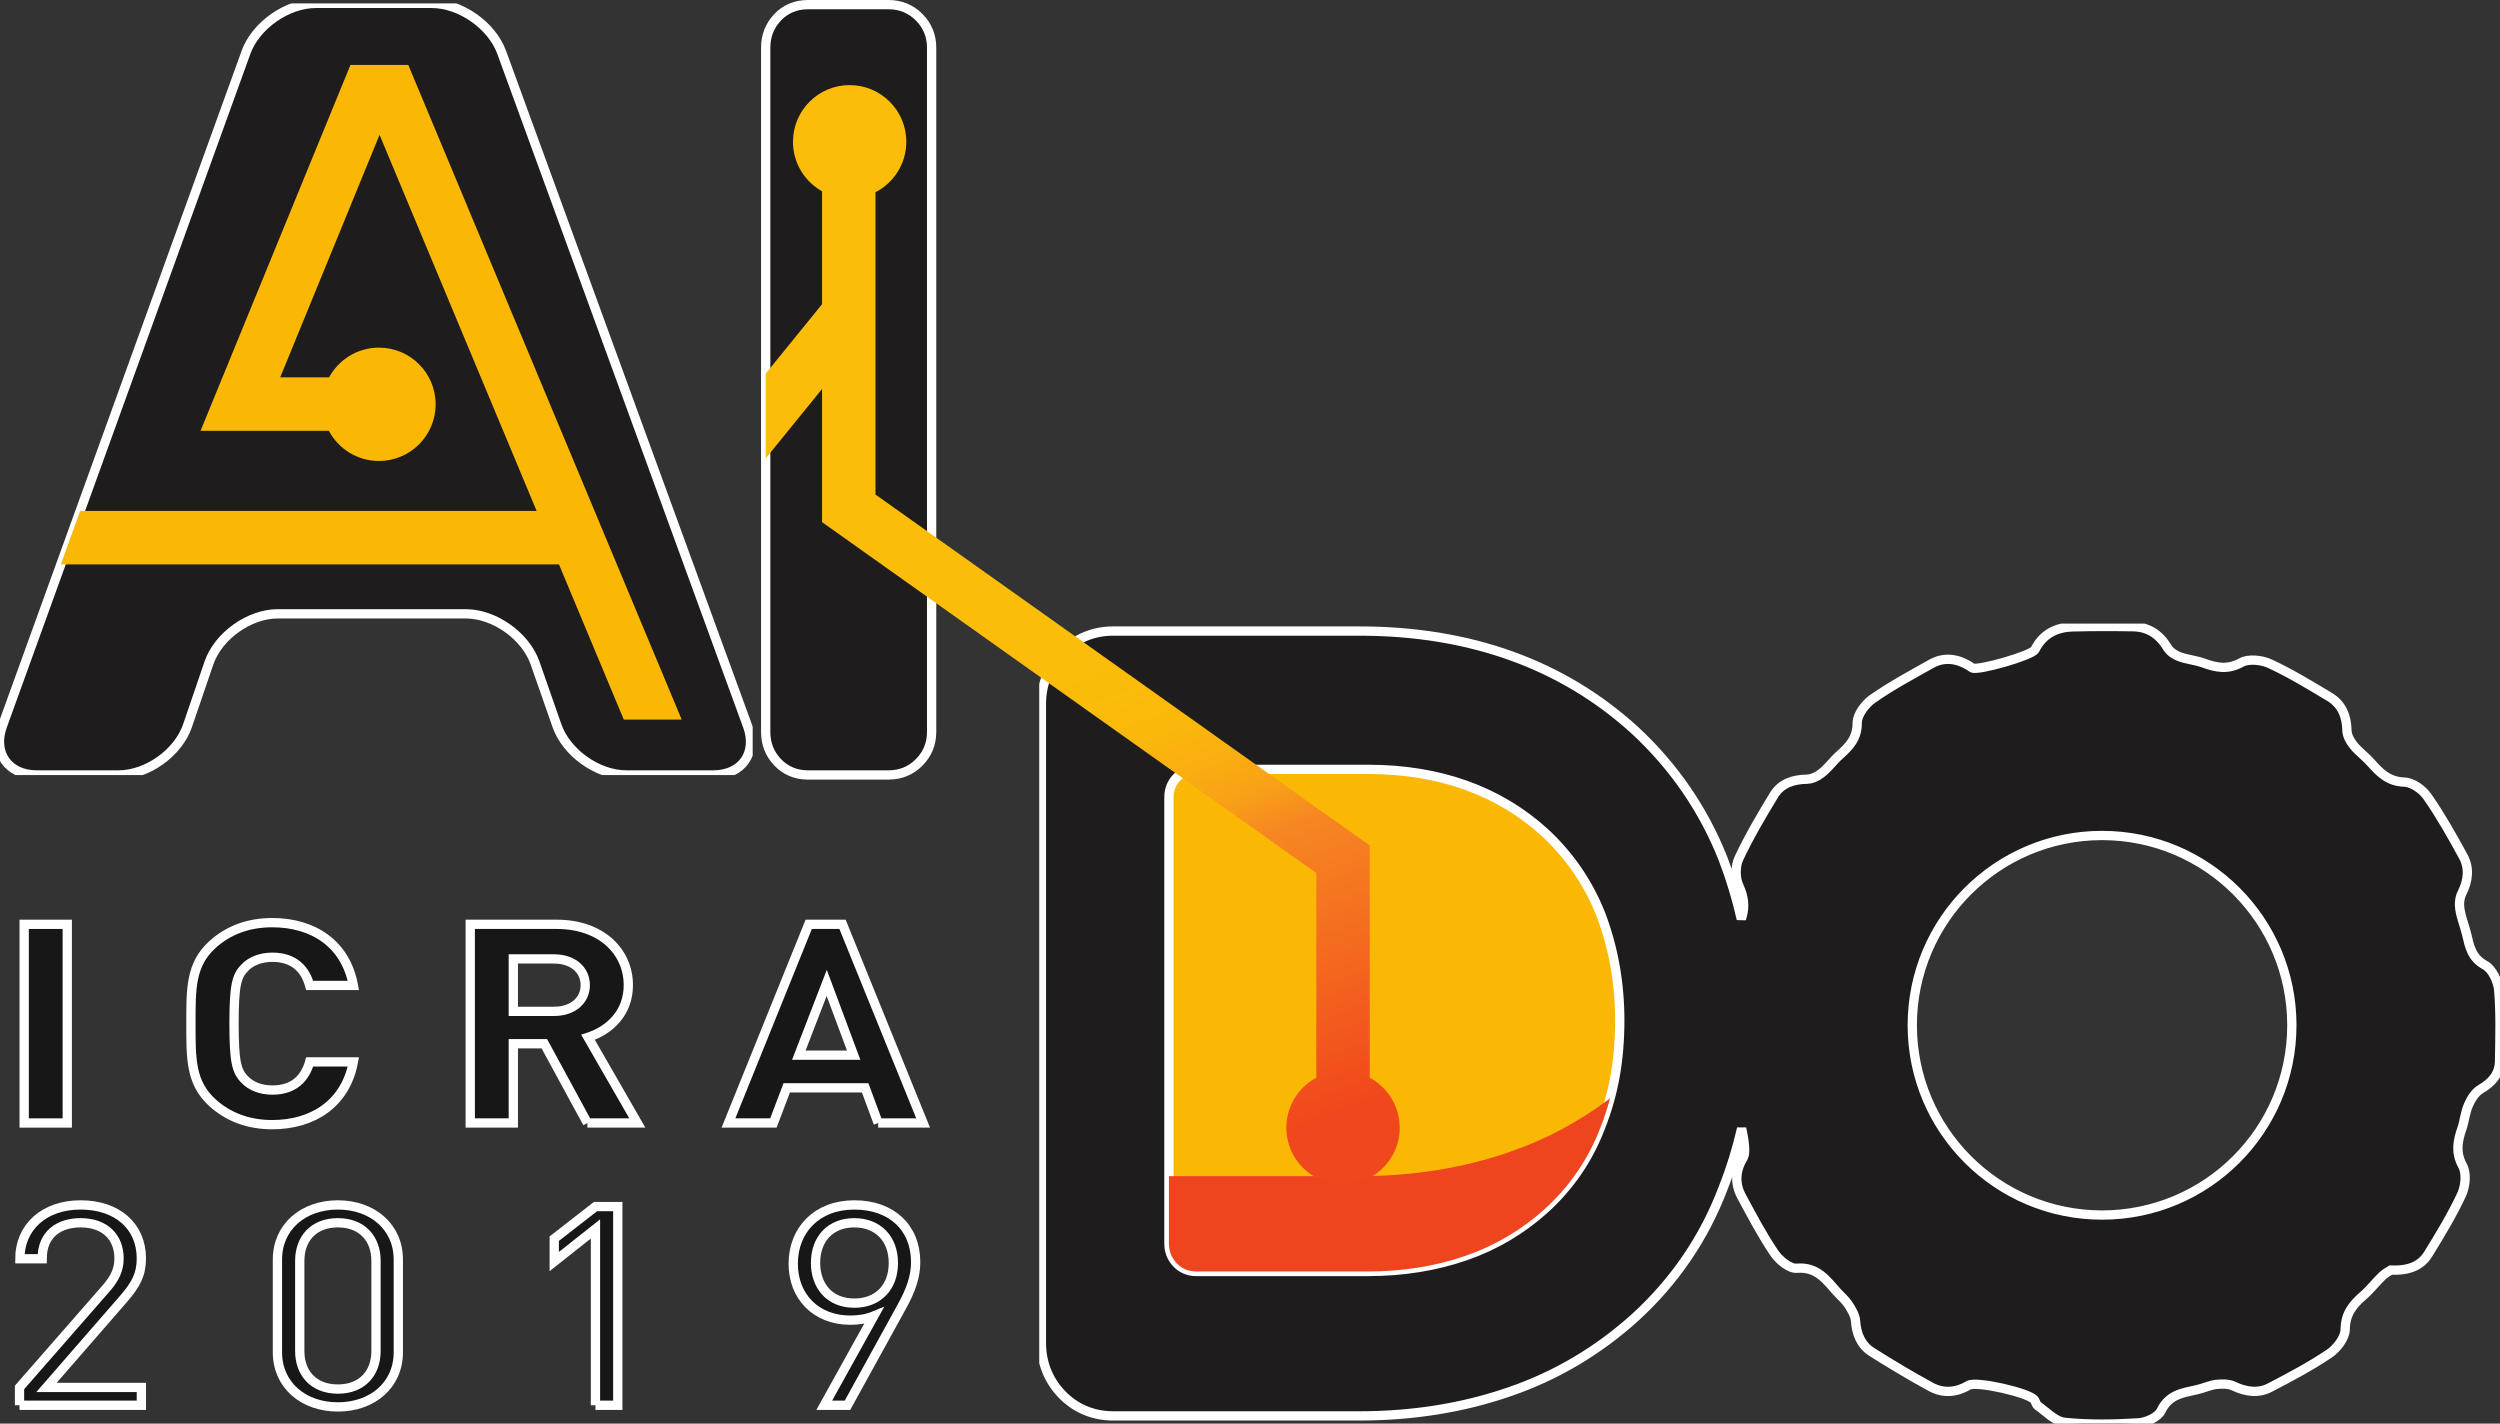 <?xml version="1.0" encoding="UTF-8" standalone="no"?>
<svg
   xmlns:dc="http://purl.org/dc/elements/1.1/"
   xmlns:cc="http://creativecommons.org/ns#"
   xmlns:rdf="http://www.w3.org/1999/02/22-rdf-syntax-ns#"
   xmlns:svg="http://www.w3.org/2000/svg"
   xmlns="http://www.w3.org/2000/svg"
   id="svg4943"
   version="1.2"
   viewBox="0 0 610.719 347.767"
   height="347.767pt"
   width="610.719pt">
  <rect x="0" y="0" width="610.719" height="347.767" fill="#333333" stroke="none"/>
  <defs
     id="defs4945">
    <clipPath
       id="clip1">
      <path
         id="path4948"
         d="m 0,0.824 183.871,0 0,188.52 -183.871,0 z m 0,0" />
    </clipPath>
    <clipPath
       id="clip2">
      <path
         id="path4951"
         d="m 254,153 356.719,0 0,194.766 -356.719,0 z m 0,0" />
    </clipPath>
    <clipPath
       id="clip3">
      <path
         id="path4954"
         d="m 253.871,152.344 356.848,0 0,195.422 -356.848,0 z m 0,0" />
    </clipPath>
    <clipPath
       id="clip4">
      <path
         id="path4957"
         d="m 187,20.344 155,0 0,269 -155,0 z m 0,0" />
    </clipPath>
    <clipPath
       id="clip5">
      <path
         id="path4960"
         d="m 334.609,263.281 0,-56.75 -120.738,-85.719 0,-73.859 c 4.473,-2.297 7.531,-6.949 7.531,-12.32 0,-7.648 -6.195,-13.844 -13.84,-13.844 -7.648,0 -13.848,6.195 -13.848,13.844 0,5.195 2.867,9.723 7.102,12.09 l 0,27.59 -13.766,16.957 0,20.711 13.766,-16.953 0,32.523 120.738,85.723 0,50.008 c -4.352,2.336 -7.316,6.926 -7.316,12.211 0,7.645 6.199,13.844 13.844,13.844 7.648,0 13.844,-6.199 13.844,-13.844 0,-5.285 -2.961,-9.875 -7.316,-12.211" />
    </clipPath>
    <clipPath
       id="clip6">
      <path
         id="path4963"
         d="m 323.809,-28.988 -223.066,81.191 104.426,286.906 223.07,-81.188 z m 0,0" />
    </clipPath>
    <linearGradient
       gradientTransform="matrix(100.982,277.445,-277.445,100.982,209.809,19.077)"
       y2="0"
       x2="1.013"
       y1="0"
       x1="-0.021"
       gradientUnits="userSpaceOnUse"
       id="linear0">
      <stop
         id="stop4966"
         style="stop-color:rgb(98.431%,74.117%,3.529%);stop-opacity:1;"
         offset="0" />
      <stop
         id="stop4968"
         style="stop-color:rgb(98.431%,74.117%,3.529%);stop-opacity:1;"
         offset="0.5" />
      <stop
         id="stop4970"
         style="stop-color:rgb(98.431%,74.117%,3.529%);stop-opacity:1;"
         offset="0.531" />
      <stop
         id="stop4972"
         style="stop-color:rgb(98.431%,73.92%,3.529%);stop-opacity:1;"
         offset="0.535" />
      <stop
         id="stop4974"
         style="stop-color:rgb(98.431%,73.724%,3.529%);stop-opacity:1;"
         offset="0.539" />
      <stop
         id="stop4976"
         style="stop-color:rgb(98.431%,73.724%,3.529%);stop-opacity:1;"
         offset="0.547" />
      <stop
         id="stop4978"
         style="stop-color:rgb(98.431%,73.724%,3.725%);stop-opacity:1;"
         offset="0.555" />
      <stop
         id="stop4980"
         style="stop-color:rgb(98.431%,73.528%,3.92%);stop-opacity:1;"
         offset="0.559" />
      <stop
         id="stop4982"
         style="stop-color:rgb(98.431%,73.332%,3.922%);stop-opacity:1;"
         offset="0.562" />
      <stop
         id="stop4984"
         style="stop-color:rgb(98.431%,73.135%,3.922%);stop-opacity:1;"
         offset="0.566" />
      <stop
         id="stop4986"
         style="stop-color:rgb(98.431%,72.94%,3.922%);stop-opacity:1;"
         offset="0.57" />
      <stop
         id="stop4988"
         style="stop-color:rgb(98.431%,72.743%,3.922%);stop-opacity:1;"
         offset="0.574" />
      <stop
         id="stop4990"
         style="stop-color:rgb(98.431%,72.548%,3.922%);stop-opacity:1;"
         offset="0.578" />
      <stop
         id="stop4992"
         style="stop-color:rgb(98.431%,72.351%,4.117%);stop-opacity:1;"
         offset="0.582" />
      <stop
         id="stop4994"
         style="stop-color:rgb(98.431%,72.156%,4.314%);stop-opacity:1;"
         offset="0.586" />
      <stop
         id="stop4996"
         style="stop-color:rgb(98.235%,71.959%,4.509%);stop-opacity:1;"
         offset="0.59" />
      <stop
         id="stop4998"
         style="stop-color:rgb(98.039%,71.764%,4.704%);stop-opacity:1;"
         offset="0.594" />
      <stop
         id="stop5000"
         style="stop-color:rgb(98.038%,71.567%,4.704%);stop-opacity:1;"
         offset="0.598" />
      <stop
         id="stop5002"
         style="stop-color:rgb(98.038%,71.371%,4.706%);stop-opacity:1;"
         offset="0.602" />
      <stop
         id="stop5004"
         style="stop-color:rgb(98.038%,70.979%,4.901%);stop-opacity:1;"
         offset="0.605" />
      <stop
         id="stop5006"
         style="stop-color:rgb(98.038%,70.587%,5.098%);stop-opacity:1;"
         offset="0.609" />
      <stop
         id="stop5008"
         style="stop-color:rgb(98.038%,70.195%,5.293%);stop-opacity:1;"
         offset="0.613" />
      <stop
         id="stop5010"
         style="stop-color:rgb(98.038%,69.803%,5.49%);stop-opacity:1;"
         offset="0.617" />
      <stop
         id="stop5012"
         style="stop-color:rgb(98.038%,69.411%,5.685%);stop-opacity:1;"
         offset="0.621" />
      <stop
         id="stop5014"
         style="stop-color:rgb(98.038%,69.019%,5.882%);stop-opacity:1;"
         offset="0.625" />
      <stop
         id="stop5016"
         style="stop-color:rgb(98.038%,68.626%,6.274%);stop-opacity:1;"
         offset="0.629" />
      <stop
         id="stop5018"
         style="stop-color:rgb(98.038%,68.234%,6.667%);stop-opacity:1;"
         offset="0.633" />
      <stop
         id="stop5020"
         style="stop-color:rgb(97.842%,67.645%,6.862%);stop-opacity:1;"
         offset="0.637" />
      <stop
         id="stop5022"
         style="stop-color:rgb(97.647%,67.058%,7.057%);stop-opacity:1;"
         offset="0.641" />
      <stop
         id="stop5024"
         style="stop-color:rgb(97.647%,66.273%,7.254%);stop-opacity:1;"
         offset="0.645" />
      <stop
         id="stop5026"
         style="stop-color:rgb(97.647%,65.489%,7.451%);stop-opacity:1;"
         offset="0.648" />
      <stop
         id="stop5028"
         style="stop-color:rgb(97.647%,64.9%,7.841%);stop-opacity:1;"
         offset="0.652" />
      <stop
         id="stop5030"
         style="stop-color:rgb(97.647%,64.313%,8.234%);stop-opacity:1;"
         offset="0.656" />
      <stop
         id="stop5032"
         style="stop-color:rgb(97.647%,63.724%,8.626%);stop-opacity:1;"
         offset="0.66" />
      <stop
         id="stop5034"
         style="stop-color:rgb(97.647%,63.136%,9.019%);stop-opacity:1;"
         offset="0.664" />
      <stop
         id="stop5036"
         style="stop-color:rgb(97.45%,62.155%,9.41%);stop-opacity:1;"
         offset="0.668" />
      <stop
         id="stop5038"
         style="stop-color:rgb(97.253%,61.176%,9.802%);stop-opacity:1;"
         offset="0.672" />
      <stop
         id="stop5040"
         style="stop-color:rgb(97.253%,60.194%,10.194%);stop-opacity:1;"
         offset="0.676" />
      <stop
         id="stop5042"
         style="stop-color:rgb(97.253%,59.215%,10.587%);stop-opacity:1;"
         offset="0.68" />
      <stop
         id="stop5044"
         style="stop-color:rgb(97.058%,58.038%,11.176%);stop-opacity:1;"
         offset="0.684" />
      <stop
         id="stop5046"
         style="stop-color:rgb(96.863%,56.862%,11.765%);stop-opacity:1;"
         offset="0.688" />
      <stop
         id="stop5048"
         style="stop-color:rgb(96.861%,55.881%,12.157%);stop-opacity:1;"
         offset="0.691" />
      <stop
         id="stop5050"
         style="stop-color:rgb(96.861%,54.901%,12.549%);stop-opacity:1;"
         offset="0.695" />
      <stop
         id="stop5052"
         style="stop-color:rgb(96.666%,53.725%,13.136%);stop-opacity:1;"
         offset="0.699" />
      <stop
         id="stop5054"
         style="stop-color:rgb(96.471%,52.548%,13.724%);stop-opacity:1;"
         offset="0.703" />
      <stop
         id="stop5056"
         style="stop-color:rgb(96.469%,52.156%,13.528%);stop-opacity:1;"
         offset="0.707" />
      <stop
         id="stop5058"
         style="stop-color:rgb(96.469%,51.764%,13.333%);stop-opacity:1;"
         offset="0.711" />
      <stop
         id="stop5060"
         style="stop-color:rgb(96.469%,51.372%,13.333%);stop-opacity:1;"
         offset="0.715" />
      <stop
         id="stop5062"
         style="stop-color:rgb(96.469%,50.98%,13.333%);stop-opacity:1;"
         offset="0.719" />
      <stop
         id="stop5064"
         style="stop-color:rgb(96.469%,50.587%,13.333%);stop-opacity:1;"
         offset="0.723" />
      <stop
         id="stop5066"
         style="stop-color:rgb(96.469%,50.195%,13.333%);stop-opacity:1;"
         offset="0.727" />
      <stop
         id="stop5068"
         style="stop-color:rgb(96.469%,49.803%,13.136%);stop-opacity:1;"
         offset="0.73" />
      <stop
         id="stop5070"
         style="stop-color:rgb(96.469%,49.411%,12.941%);stop-opacity:1;"
         offset="0.734" />
      <stop
         id="stop5072"
         style="stop-color:rgb(96.469%,49.019%,12.941%);stop-opacity:1;"
         offset="0.738" />
      <stop
         id="stop5074"
         style="stop-color:rgb(96.469%,48.627%,12.941%);stop-opacity:1;"
         offset="0.742" />
      <stop
         id="stop5076"
         style="stop-color:rgb(96.272%,48.235%,12.744%);stop-opacity:1;"
         offset="0.746" />
      <stop
         id="stop5078"
         style="stop-color:rgb(96.077%,47.842%,12.549%);stop-opacity:1;"
         offset="0.75" />
      <stop
         id="stop5080"
         style="stop-color:rgb(96.077%,47.45%,12.549%);stop-opacity:1;"
         offset="0.754" />
      <stop
         id="stop5082"
         style="stop-color:rgb(96.077%,47.058%,12.549%);stop-opacity:1;"
         offset="0.758" />
      <stop
         id="stop5084"
         style="stop-color:rgb(96.077%,46.469%,12.549%);stop-opacity:1;"
         offset="0.762" />
      <stop
         id="stop5086"
         style="stop-color:rgb(96.077%,45.882%,12.549%);stop-opacity:1;"
         offset="0.766" />
      <stop
         id="stop5088"
         style="stop-color:rgb(96.077%,45.685%,12.549%);stop-opacity:1;"
         offset="0.77" />
      <stop
         id="stop5090"
         style="stop-color:rgb(96.077%,45.49%,12.549%);stop-opacity:1;"
         offset="0.773" />
      <stop
         id="stop5092"
         style="stop-color:rgb(96.077%,44.901%,12.352%);stop-opacity:1;"
         offset="0.777" />
      <stop
         id="stop5094"
         style="stop-color:rgb(96.077%,44.313%,12.157%);stop-opacity:1;"
         offset="0.781" />
      <stop
         id="stop5096"
         style="stop-color:rgb(95.882%,43.921%,12.157%);stop-opacity:1;"
         offset="0.785" />
      <stop
         id="stop5098"
         style="stop-color:rgb(95.686%,43.529%,12.157%);stop-opacity:1;"
         offset="0.789" />
      <stop
         id="stop5100"
         style="stop-color:rgb(95.685%,43.137%,12.157%);stop-opacity:1;"
         offset="0.793" />
      <stop
         id="stop5102"
         style="stop-color:rgb(95.685%,42.744%,12.157%);stop-opacity:1;"
         offset="0.797" />
      <stop
         id="stop5104"
         style="stop-color:rgb(95.685%,42.352%,12.157%);stop-opacity:1;"
         offset="0.801" />
      <stop
         id="stop5106"
         style="stop-color:rgb(95.685%,41.96%,12.157%);stop-opacity:1;"
         offset="0.805" />
      <stop
         id="stop5108"
         style="stop-color:rgb(95.685%,41.568%,12.157%);stop-opacity:1;"
         offset="0.809" />
      <stop
         id="stop5110"
         style="stop-color:rgb(95.685%,41.176%,12.157%);stop-opacity:1;"
         offset="0.812" />
      <stop
         id="stop5112"
         style="stop-color:rgb(95.685%,40.784%,11.96%);stop-opacity:1;"
         offset="0.816" />
      <stop
         id="stop5114"
         style="stop-color:rgb(95.685%,40.392%,11.765%);stop-opacity:1;"
         offset="0.82" />
      <stop
         id="stop5116"
         style="stop-color:rgb(95.685%,39.999%,11.765%);stop-opacity:1;"
         offset="0.824" />
      <stop
         id="stop5118"
         style="stop-color:rgb(95.685%,39.607%,11.765%);stop-opacity:1;"
         offset="0.828" />
      <stop
         id="stop5120"
         style="stop-color:rgb(95.488%,39.018%,11.765%);stop-opacity:1;"
         offset="0.832" />
      <stop
         id="stop5122"
         style="stop-color:rgb(95.293%,38.431%,11.765%);stop-opacity:1;"
         offset="0.836" />
      <stop
         id="stop5124"
         style="stop-color:rgb(95.293%,38.039%,11.765%);stop-opacity:1;"
         offset="0.84" />
      <stop
         id="stop5126"
         style="stop-color:rgb(95.293%,37.646%,11.765%);stop-opacity:1;"
         offset="0.844" />
      <stop
         id="stop5128"
         style="stop-color:rgb(95.293%,37.254%,11.765%);stop-opacity:1;"
         offset="0.848" />
      <stop
         id="stop5130"
         style="stop-color:rgb(95.293%,36.862%,11.765%);stop-opacity:1;"
         offset="0.852" />
      <stop
         id="stop5132"
         style="stop-color:rgb(95.293%,36.273%,11.765%);stop-opacity:1;"
         offset="0.855" />
      <stop
         id="stop5134"
         style="stop-color:rgb(95.293%,35.686%,11.765%);stop-opacity:1;"
         offset="0.859" />
      <stop
         id="stop5136"
         style="stop-color:rgb(95.293%,35.489%,11.568%);stop-opacity:1;"
         offset="0.863" />
      <stop
         id="stop5138"
         style="stop-color:rgb(95.293%,35.294%,11.372%);stop-opacity:1;"
         offset="0.867" />
      <stop
         id="stop5140"
         style="stop-color:rgb(95.097%,34.705%,11.372%);stop-opacity:1;"
         offset="0.871" />
      <stop
         id="stop5142"
         style="stop-color:rgb(94.902%,34.117%,11.372%);stop-opacity:1;"
         offset="0.875" />
      <stop
         id="stop5144"
         style="stop-color:rgb(94.901%,33.725%,11.372%);stop-opacity:1;"
         offset="0.879" />
      <stop
         id="stop5146"
         style="stop-color:rgb(94.901%,33.333%,11.372%);stop-opacity:1;"
         offset="0.883" />
      <stop
         id="stop5148"
         style="stop-color:rgb(94.901%,32.744%,11.372%);stop-opacity:1;"
         offset="0.887" />
      <stop
         id="stop5150"
         style="stop-color:rgb(94.901%,32.156%,11.372%);stop-opacity:1;"
         offset="0.891" />
      <stop
         id="stop5152"
         style="stop-color:rgb(94.901%,31.764%,11.372%);stop-opacity:1;"
         offset="0.895" />
      <stop
         id="stop5154"
         style="stop-color:rgb(94.901%,31.372%,11.372%);stop-opacity:1;"
         offset="0.898" />
      <stop
         id="stop5156"
         style="stop-color:rgb(94.901%,30.98%,11.372%);stop-opacity:1;"
         offset="0.902" />
      <stop
         id="stop5158"
         style="stop-color:rgb(94.901%,30.588%,11.372%);stop-opacity:1;"
         offset="0.906" />
      <stop
         id="stop5160"
         style="stop-color:rgb(94.705%,30.196%,11.372%);stop-opacity:1;"
         offset="0.91" />
      <stop
         id="stop5162"
         style="stop-color:rgb(94.51%,29.803%,11.372%);stop-opacity:1;"
         offset="0.914" />
      <stop
         id="stop5164"
         style="stop-color:rgb(94.508%,29.411%,11.176%);stop-opacity:1;"
         offset="0.918" />
      <stop
         id="stop5166"
         style="stop-color:rgb(94.508%,29.019%,10.98%);stop-opacity:1;"
         offset="0.922" />
      <stop
         id="stop5168"
         style="stop-color:rgb(94.508%,28.43%,10.98%);stop-opacity:1;"
         offset="0.926" />
      <stop
         id="stop5170"
         style="stop-color:rgb(94.508%,27.843%,10.98%);stop-opacity:1;"
         offset="0.93" />
      <stop
         id="stop5172"
         style="stop-color:rgb(94.508%,27.843%,10.98%);stop-opacity:1;"
         offset="0.938" />
      <stop
         id="stop5174"
         style="stop-color:rgb(94.508%,27.843%,10.98%);stop-opacity:1;"
         offset="1" />
    </linearGradient>
    <clipPath
       id="clip7">
      <path
         id="path5177"
         d="m 0,281 48,0 0,66.766 -48,0 z m 0,0" />
    </clipPath>
    <clipPath
       id="clip8">
      <path
         id="path5180"
         d="m 54,281 57,0 0,66.766 -57,0 z m 0,0" />
    </clipPath>
    <clipPath
       id="clip9">
      <path
         id="path5183"
         d="m 122,281 42,0 0,66.766 -42,0 z m 0,0" />
    </clipPath>
    <clipPath
       id="clip10">
      <path
         id="path5186"
         d="m 180,281 57,0 0,66.766 -57,0 z m 0,0" />
    </clipPath>
  </defs>
  <g
     transform="translate(0,0.001)"
     id="surface1218182">
    <g
       style="clip-rule:nonzero"
       id="g5189"
       clip-path="url(#clip1)">
      <path
         id="path5191"
         d="m 130.703,161.961 c -2.309,-6.605 -9.926,-12.012 -16.922,-12.012 l -45.922,0 c -6.992,0 -14.57,5.418 -16.828,12.039 l -5.223,15.285 c -2.254,6.621 -9.832,12.039 -16.828,12.039 l -20.004,0 c -6.996,0 -10.777,-5.383 -8.391,-11.965 L 60.094,12.789 C 62.473,6.211 70.145,0.824 77.145,0.824 l 28.316,0 c 7,0 14.688,5.375 17.086,11.953 l 60.074,164.586 c 2.398,6.57 -1.359,11.949 -8.355,11.949 l -21.281,0 c -6.996,0 -14.605,-5.406 -16.918,-12.012 l -5.363,-15.34"
         style="fill:#1e1c1c;fill-opacity:1;fill-rule:nonzero;stroke:#ffffff;stroke-width:2.268;stroke-linecap:butt;stroke-linejoin:miter;stroke-miterlimit:4;stroke-opacity:1" />
    </g>
    <path
       id="path5193"
       d="m 217.062,189.312 c 2.922,0 5.434,-1.027 7.465,-3.062 2.027,-2.039 3.059,-4.543 3.059,-7.457 l 0,-167.137 c 0,-2.918 -1.031,-5.422 -3.059,-7.461 -2.031,-2.031 -4.543,-3.062 -7.465,-3.062 l -19.73,0 c -2.918,0 -5.477,1.082 -7.391,3.113 -1.914,2.031 -2.891,4.52 -2.891,7.41 l 0,167.137 c 0,2.887 0.977,5.379 2.887,7.395 1.918,2.039 4.477,3.125 7.395,3.125 l 19.73,0"
       style="fill:#1e1c1c;fill-opacity:1;fill-rule:nonzero;stroke:#ffffff;stroke-width:2.268;stroke-linecap:butt;stroke-linejoin:miter;stroke-miterlimit:4;stroke-opacity:1" />
    <path
       id="path5195"
       d="m 285.551,303.758 c 0,1.879 0.633,3.496 1.875,4.812 1.27,1.352 2.891,2.035 4.812,2.035 l 41.965,0 c 8.516,0 16.539,-1.293 23.84,-3.836 7.137,-2.453 13.641,-6.305 19.332,-11.43 6.148,-5.594 10.738,-12.34 13.637,-20.023 1.555,-3.891 2.734,-8.023 3.516,-12.301 0.773,-4.262 1.164,-8.891 1.164,-13.738 0,-9.176 -1.574,-17.934 -4.68,-26.039 -3.016,-7.59 -7.594,-14.27 -13.637,-19.867 -11.246,-10.238 -25.77,-15.426 -43.172,-15.426 l -41.965,0 c -1.922,0 -3.543,0.68 -4.809,2.027 -1.242,1.312 -1.879,2.938 -1.879,4.82 l 0,108.965"
       style="fill:#fab805;fill-opacity:1;fill-rule:nonzero;stroke:none" />
    <g
       style="clip-rule:nonzero"
       id="g5197"
       clip-path="url(#clip2)">
      <path
         id="path5199"
         d="m 513.508,296.82 c -25.598,0 -46.363,-20.766 -46.363,-46.367 0,-25.605 20.766,-46.355 46.363,-46.355 25.605,0 46.363,20.75 46.363,46.355 0,25.602 -20.758,46.367 -46.363,46.367 z M 394.527,263.016 c -0.781,4.277 -1.961,8.41 -3.516,12.301 -2.898,7.684 -7.488,14.43 -13.637,20.023 -5.691,5.125 -12.195,8.977 -19.332,11.43 -7.301,2.543 -15.324,3.836 -23.84,3.836 l -41.965,0 c -1.922,0 -3.543,-0.684 -4.812,-2.035 -1.242,-1.316 -1.871,-2.934 -1.871,-4.812 l 0,-108.965 c 0,-1.883 0.633,-3.508 1.875,-4.82 1.266,-1.348 2.887,-2.027 4.809,-2.027 l 41.965,0 c 17.402,0 31.926,5.188 43.172,15.426 6.043,5.598 10.621,12.277 13.637,19.867 3.105,8.105 4.68,16.863 4.68,26.039 0,4.848 -0.391,9.477 -1.164,13.738 z m 215.879,-21.109 c -0.188,-2.184 -1.566,-5.152 -3.328,-6.113 -3.289,-1.797 -3.805,-4.547 -4.504,-7.539 -0.496,-2.062 -1.332,-4.039 -1.648,-6.105 -0.223,-1.273 -0.086,-2.832 0.484,-3.945 1.512,-3.008 1.922,-6.055 0.332,-8.988 -2.707,-4.977 -5.5,-9.938 -8.73,-14.582 -1.199,-1.734 -3.68,-3.531 -5.641,-3.574 -3.879,-0.137 -5.969,-2.242 -8.195,-4.75 -1.328,-1.508 -3.008,-2.699 -4.254,-4.242 -0.824,-1.016 -1.566,-2.391 -1.594,-3.617 -0.066,-3.531 -1.254,-6.414 -4.25,-8.211 -4.762,-2.855 -9.531,-5.773 -14.566,-8.105 -2,-0.93 -5.203,-1.266 -6.965,-0.305 -3.387,1.895 -6.195,1.242 -9.367,0.109 -1.883,-0.68 -3.93,-0.824 -5.801,-1.527 -1.098,-0.402 -2.301,-1.215 -2.883,-2.188 -1.973,-3.25 -4.676,-5.078 -8.445,-5.125 -4.902,-0.086 -9.805,-0.086 -14.695,0.039 -4.066,0.109 -7.301,1.746 -9.23,5.551 -0.727,1.445 -13.844,5.188 -15.301,4.488 -0.305,-0.133 -0.551,-0.383 -0.84,-0.566 -2.988,-1.762 -6.105,-2.18 -9.211,-0.438 -4.836,2.719 -9.77,5.359 -14.301,8.539 -1.812,1.242 -3.785,3.875 -3.773,5.863 0.019,3.832 -2.004,5.824 -4.418,7.992 -1.488,1.328 -2.656,3.027 -4.223,4.25 -1.004,0.82 -2.41,1.5 -3.652,1.535 -3.383,0.055 -6.301,1.008 -8.059,3.895 -3.051,5.031 -6.07,10.121 -8.559,15.441 -0.887,1.848 -0.887,4.836 -0.027,6.668 1.254,2.711 1.566,5.094 0.727,7.809 -0.039,0.121 -0.074,0.242 -0.105,0.355 -1.145,-5.035 -2.637,-9.957 -4.473,-14.75 -4.758,-11.996 -12,-22.551 -21.586,-31.422 -17.625,-16.051 -40.246,-24.188 -67.234,-24.188 l -60.137,0 c -4.969,0 -9.355,1.871 -12.68,5.402 -3.188,3.371 -4.871,7.652 -4.871,12.383 l 0,156.156 c 0,4.723 1.68,9 4.852,12.359 3.336,3.551 7.73,5.426 12.699,5.426 l 60.137,0 c 13.09,0 25.469,-2 36.762,-5.934 11.234,-3.859 21.473,-9.914 30.473,-18.02 9.738,-8.863 17.008,-19.527 21.613,-31.707 1.855,-4.66 3.363,-9.543 4.516,-14.562 0.719,3.145 1.02,6.105 0.426,7.09 -1.914,3.098 -2.168,6.305 -0.449,9.492 2.543,4.711 5.027,9.469 8.012,13.867 1.18,1.734 3.727,3.848 5.477,3.699 5.09,-0.422 7.289,2.988 9.988,5.953 0.902,0.98 1.945,1.848 2.656,2.961 0.766,1.188 1.621,2.594 1.723,3.949 0.223,3.223 1.324,5.934 4.031,7.633 4.719,2.98 9.496,5.836 14.371,8.496 3.031,1.652 6.234,1.383 9.246,-0.402 1.832,-1.098 14.867,1.848 16.051,3.59 0.316,0.465 0.418,1.125 0.82,1.426 2.133,1.477 4.25,3.816 6.547,4.043 5.938,0.602 12.012,0.5 17.977,0.129 1.98,-0.098 4.844,-1.383 5.594,-2.965 1.887,-3.91 5.188,-4.355 8.645,-5.113 1.613,-0.34 3.18,-1.109 4.809,-1.312 1.406,-0.16 3.035,-0.188 4.281,0.41 3.016,1.41 6.031,1.875 8.98,0.293 4.918,-2.562 9.859,-5.18 14.449,-8.281 1.812,-1.234 3.785,-3.852 3.809,-5.824 0.031,-3.871 1.855,-6.07 4.441,-8.316 1.676,-1.43 3.027,-3.25 4.637,-4.789 0.836,-0.781 1.918,-1.312 2.086,-1.418 4.57,0.16 7.406,-1.113 9.152,-3.973 2.906,-4.719 5.812,-9.508 8.145,-14.523 0.926,-2.012 1.219,-5.188 0.23,-6.98 -1.785,-3.285 -1.242,-6.023 -0.176,-9.098 0.645,-1.902 0.793,-3.984 1.605,-5.781 0.625,-1.477 1.645,-3.07 2.953,-3.848 2.723,-1.598 4.582,-3.617 4.637,-6.824 0.09,-5.781 0.27,-11.582 -0.199,-17.34"
         style="fill:#1e1c1c;fill-opacity:1;fill-rule:nonzero;stroke:none" />
    </g>
    <g
       style="clip-rule:nonzero"
       id="g5201"
       clip-path="url(#clip3)">
      <path
         id="path5203"
         d="m 513.508,296.82 c -25.598,0 -46.363,-20.766 -46.363,-46.367 0,-25.605 20.766,-46.355 46.363,-46.355 25.605,0 46.363,20.75 46.363,46.355 0,25.602 -20.758,46.367 -46.363,46.367 z M 394.527,263.016 c -0.781,4.277 -1.961,8.41 -3.516,12.301 -2.898,7.684 -7.488,14.43 -13.637,20.023 -5.691,5.125 -12.195,8.977 -19.332,11.43 -7.301,2.543 -15.324,3.836 -23.84,3.836 l -41.965,0 c -1.922,0 -3.543,-0.684 -4.812,-2.035 -1.242,-1.316 -1.871,-2.934 -1.871,-4.812 l 0,-108.965 c 0,-1.883 0.633,-3.508 1.875,-4.82 1.266,-1.348 2.887,-2.027 4.809,-2.027 l 41.965,0 c 17.402,0 31.926,5.188 43.172,15.426 6.043,5.598 10.621,12.277 13.637,19.867 3.105,8.105 4.68,16.863 4.68,26.039 0,4.848 -0.391,9.477 -1.164,13.738 z m 215.879,-21.109 c -0.188,-2.184 -1.566,-5.152 -3.328,-6.113 -3.289,-1.797 -3.805,-4.547 -4.504,-7.539 -0.496,-2.062 -1.332,-4.039 -1.648,-6.105 -0.223,-1.273 -0.086,-2.832 0.484,-3.945 1.512,-3.008 1.922,-6.055 0.332,-8.988 -2.707,-4.977 -5.5,-9.938 -8.73,-14.582 -1.199,-1.734 -3.68,-3.531 -5.641,-3.574 -3.879,-0.137 -5.969,-2.242 -8.195,-4.75 -1.328,-1.508 -3.008,-2.699 -4.254,-4.242 -0.824,-1.016 -1.566,-2.391 -1.594,-3.617 -0.066,-3.531 -1.254,-6.414 -4.25,-8.211 -4.762,-2.855 -9.531,-5.773 -14.566,-8.105 -2,-0.93 -5.203,-1.266 -6.965,-0.305 -3.387,1.895 -6.195,1.242 -9.367,0.109 -1.883,-0.68 -3.93,-0.824 -5.801,-1.527 -1.098,-0.402 -2.301,-1.215 -2.883,-2.188 -1.973,-3.25 -4.676,-5.078 -8.445,-5.125 -4.902,-0.086 -9.805,-0.086 -14.695,0.039 -4.066,0.109 -7.301,1.746 -9.23,5.551 -0.727,1.445 -13.844,5.188 -15.301,4.488 -0.305,-0.133 -0.551,-0.383 -0.84,-0.566 -2.988,-1.762 -6.105,-2.18 -9.211,-0.438 -4.836,2.719 -9.77,5.359 -14.301,8.539 -1.812,1.242 -3.785,3.875 -3.773,5.863 0.019,3.832 -2.004,5.824 -4.418,7.992 -1.488,1.328 -2.656,3.027 -4.223,4.25 -1.004,0.82 -2.41,1.5 -3.652,1.535 -3.383,0.055 -6.301,1.008 -8.059,3.895 -3.051,5.031 -6.07,10.121 -8.559,15.441 -0.887,1.848 -0.887,4.836 -0.027,6.668 1.254,2.711 1.566,5.094 0.727,7.809 -0.039,0.121 -0.074,0.242 -0.105,0.355 -1.145,-5.035 -2.637,-9.957 -4.473,-14.75 -4.758,-11.996 -12,-22.551 -21.586,-31.422 -17.625,-16.051 -40.246,-24.188 -67.234,-24.188 l -60.137,0 c -4.969,0 -9.355,1.871 -12.68,5.402 -3.188,3.371 -4.871,7.652 -4.871,12.383 l 0,156.156 c 0,4.723 1.68,9 4.852,12.359 3.336,3.551 7.73,5.426 12.699,5.426 l 60.137,0 c 13.09,0 25.469,-2 36.762,-5.934 11.234,-3.859 21.473,-9.914 30.473,-18.02 9.738,-8.863 17.008,-19.527 21.613,-31.707 1.855,-4.66 3.363,-9.543 4.516,-14.562 0.719,3.145 1.02,6.105 0.426,7.09 -1.914,3.098 -2.168,6.305 -0.449,9.492 2.543,4.711 5.027,9.469 8.012,13.867 1.18,1.734 3.727,3.848 5.477,3.699 5.09,-0.422 7.289,2.988 9.988,5.953 0.902,0.98 1.945,1.848 2.656,2.961 0.766,1.188 1.621,2.594 1.723,3.949 0.223,3.223 1.324,5.934 4.031,7.633 4.719,2.98 9.496,5.836 14.371,8.496 3.031,1.652 6.234,1.383 9.246,-0.402 1.832,-1.098 14.867,1.848 16.051,3.59 0.316,0.465 0.418,1.125 0.82,1.426 2.133,1.477 4.25,3.816 6.547,4.043 5.938,0.602 12.012,0.5 17.977,0.129 1.98,-0.098 4.844,-1.383 5.594,-2.965 1.887,-3.91 5.188,-4.355 8.645,-5.113 1.613,-0.34 3.18,-1.109 4.809,-1.312 1.406,-0.16 3.035,-0.188 4.281,0.41 3.016,1.41 6.031,1.875 8.98,0.293 4.918,-2.562 9.859,-5.18 14.449,-8.281 1.812,-1.234 3.785,-3.852 3.809,-5.824 0.031,-3.871 1.855,-6.07 4.441,-8.316 1.676,-1.43 3.027,-3.25 4.637,-4.789 0.836,-0.781 1.918,-1.312 2.086,-1.418 4.57,0.16 7.406,-1.113 9.152,-3.973 2.906,-4.719 5.812,-9.508 8.145,-14.523 0.926,-2.012 1.219,-5.188 0.23,-6.98 -1.785,-3.285 -1.242,-6.023 -0.176,-9.098 0.645,-1.902 0.793,-3.984 1.605,-5.781 0.625,-1.477 1.645,-3.07 2.953,-3.848 2.723,-1.598 4.582,-3.617 4.637,-6.824 0.09,-5.781 0.27,-11.582 -0.199,-17.34"
         style="fill:none;stroke:#ffffff;stroke-width:2.268;stroke-linecap:butt;stroke-linejoin:miter;stroke-miterlimit:4;stroke-opacity:1" />
    </g>
    <path
       id="path5205"
       d="m 332.09,287.316 -46.539,0 0,16.441 c 0,1.879 0.633,3.496 1.875,4.812 1.27,1.352 2.891,2.035 4.812,2.035 l 41.965,0 c 8.516,0 16.539,-1.293 23.84,-3.836 7.137,-2.453 13.641,-6.305 19.332,-11.43 6.148,-5.594 10.738,-12.34 13.637,-20.023 0.902,-2.258 1.66,-4.609 2.309,-7.012 -7.469,5.656 -15.656,10.055 -24.469,13.082 -11.293,3.93 -23.672,5.93 -36.762,5.93"
       style="fill:#ee451e;fill-opacity:1;fill-rule:nonzero;stroke:none" />
    <g
       style="clip-rule:nonzero"
       id="g5207"
       clip-path="url(#clip4)">
      <g
         style="clip-rule:nonzero"
         id="g5209"
         clip-path="url(#clip5)">
        <g
           style="clip-rule:nonzero"
           id="g5211"
           clip-path="url(#clip6)">
          <path
             id="path5213"
             d="m 323.809,-28.988 -223.066,81.191 104.426,286.91 223.066,-81.191 z m 0,0"
             style="fill:url(#linear0);fill-rule:nonzero;stroke:none" />
        </g>
      </g>
    </g>
    <path
       id="path5215"
       d="m 152.387,175.793 14.148,0 -66.797,-159.93 -14.125,0 -36.617,89.371 31.34,0 c 2.324,4.387 6.934,7.375 12.238,7.375 7.648,0 13.848,-6.199 13.848,-13.844 0,-7.645 -6.199,-13.844 -13.848,-13.844 -5.262,0 -9.836,2.938 -12.18,7.258 l -11.945,0 24.273,-59.242 38.371,91.879 -111.512,0 -4.723,13.055 121.687,0 15.84,37.922"
       style="fill:#fab805;fill-opacity:1;fill-rule:nonzero;stroke:none" />
    <path
       id="path5217"
       d="m 5.906,225.797 10.527,0 0,48.535 -10.527,0 z m 0,0"
       style="fill:#171717;fill-opacity:1;fill-rule:nonzero;stroke:#ffffff;stroke-width:2.268;stroke-linecap:butt;stroke-linejoin:miter;stroke-miterlimit:4;stroke-opacity:1" />
    <path
       id="path5219"
       d="m 66.488,274.738 c -5.91,0 -10.758,-1.91 -14.543,-5.316 -5.453,-4.906 -5.301,-10.977 -5.301,-19.359 0,-8.383 -0.152,-14.449 5.301,-19.359 3.785,-3.41 8.633,-5.312 14.543,-5.312 10.066,0 17.945,5.176 19.84,15.332 l -10.68,0 c -1.059,-3.883 -3.785,-6.883 -9.086,-6.883 -2.879,0 -5.227,0.953 -6.742,2.52 -2.043,2.047 -2.648,4.363 -2.648,13.703 0,9.34 0.605,11.656 2.648,13.699 1.516,1.57 3.863,2.523 6.742,2.523 5.301,0 8.027,-2.996 9.086,-6.883 l 10.68,0 c -1.895,10.156 -9.848,15.336 -19.84,15.336"
       style="fill:#171717;fill-opacity:1;fill-rule:nonzero;stroke:#ffffff;stroke-width:2.268;stroke-linecap:butt;stroke-linejoin:miter;stroke-miterlimit:4;stroke-opacity:1" />
    <path
       id="path5221"
       d="m 135.32,234.25 -9.922,0 0,12.812 9.922,0 c 4.617,0 7.648,-2.656 7.648,-6.406 0,-3.75 -3.031,-6.406 -7.648,-6.406 z m 8.176,40.082 -10.523,-19.363 -7.574,0 0,19.363 -10.523,0 0,-48.535 21.125,0 c 10.98,0 17.492,6.75 17.492,14.859 0,6.816 -4.617,11.043 -9.844,12.746 l 12.043,20.93 -12.195,0"
       style="fill:#171717;fill-opacity:1;fill-rule:nonzero;stroke:#ffffff;stroke-width:2.268;stroke-linecap:butt;stroke-linejoin:miter;stroke-miterlimit:4;stroke-opacity:1" />
    <path
       id="path5223"
       d="m 201.957,240.113 -6.816,17.652 13.402,0 z m 12.57,34.219 -3.18,-8.59 -19.16,0 -3.254,8.59 -10.98,0 19.609,-48.535 8.254,0 19.691,48.535 -10.98,0"
       style="fill:#171717;fill-opacity:1;fill-rule:nonzero;stroke:#ffffff;stroke-width:2.268;stroke-linecap:butt;stroke-linejoin:miter;stroke-miterlimit:4;stroke-opacity:1" />
    <path
       id="path5225"
       d="m 4.77,343.289 0,-4.363 21.281,-24.336 c 2.043,-2.383 3.027,-4.5 3.027,-7.156 0,-5.25 -3.484,-8.727 -9.391,-8.727 -4.996,0 -9.391,2.523 -9.391,8.793 l -5.449,0 c 0,-7.633 5.828,-13.152 14.84,-13.152 8.863,0 14.844,5.109 14.844,13.086 0,3.887 -1.363,6.406 -4.316,9.816 l -18.855,21.676 23.172,0 0,4.363 -29.762,0"
       style="fill:#171717;fill-opacity:1;fill-rule:nonzero;stroke:none" />
    <g
       style="clip-rule:nonzero"
       id="g5227"
       clip-path="url(#clip7)">
      <path
         id="path5229"
         d="m 4.77,343.289 0,-4.363 21.281,-24.336 c 2.043,-2.383 3.027,-4.5 3.027,-7.156 0,-5.25 -3.484,-8.727 -9.391,-8.727 -4.996,0 -9.391,2.523 -9.391,8.793 l -5.449,0 c 0,-7.633 5.828,-13.152 14.84,-13.152 8.863,0 14.844,5.109 14.844,13.086 0,3.887 -1.363,6.406 -4.316,9.816 l -18.855,21.676 23.172,0 0,4.363 -29.762,0"
         style="fill:none;stroke:#ffffff;stroke-width:2.268;stroke-linecap:butt;stroke-linejoin:miter;stroke-miterlimit:4;stroke-opacity:1" />
    </g>
    <path
       id="path5231"
       d="m 91.855,307.98 c 0,-5.32 -3.336,-9.273 -9.316,-9.273 -5.984,0 -9.312,3.953 -9.312,9.273 l 0,22.082 c 0,5.32 3.328,9.27 9.312,9.27 5.98,0 9.316,-3.949 9.316,-9.27 z m -9.316,35.715 c -8.406,0 -14.766,-5.316 -14.766,-13.359 l 0,-22.629 c 0,-8.047 6.359,-13.359 14.766,-13.359 8.406,0 14.766,5.312 14.766,13.359 l 0,22.629 c 0,8.043 -6.359,13.359 -14.766,13.359"
       style="fill:#171717;fill-opacity:1;fill-rule:nonzero;stroke:none" />
    <g
       style="clip-rule:nonzero"
       id="g5233"
       clip-path="url(#clip8)">
      <path
         id="path5235"
         d="m 91.855,307.98 c 0,-5.32 -3.336,-9.273 -9.316,-9.273 -5.984,0 -9.312,3.953 -9.312,9.273 l 0,22.082 c 0,5.32 3.328,9.27 9.312,9.27 5.98,0 9.316,-3.949 9.316,-9.27 z m -9.316,35.715 c -8.406,0 -14.766,-5.316 -14.766,-13.359 l 0,-22.629 c 0,-8.047 6.359,-13.359 14.766,-13.359 8.406,0 14.766,5.312 14.766,13.359 l 0,22.629 c 0,8.043 -6.359,13.359 -14.766,13.359"
         style="fill:none;stroke:#ffffff;stroke-width:2.268;stroke-linecap:butt;stroke-linejoin:miter;stroke-miterlimit:4;stroke-opacity:1" />
    </g>
    <path
       id="path5237"
       d="m 145.465,343.289 0,-43.082 -10.07,7.977 0,-5.59 10.07,-7.84 5.453,0 0,48.535 -5.453,0"
       style="fill:#171717;fill-opacity:1;fill-rule:nonzero;stroke:none" />
    <g
       style="clip-rule:nonzero"
       id="g5239"
       clip-path="url(#clip9)">
      <path
         id="path5241"
         d="m 145.465,343.289 0,-43.082 -10.07,7.977 0,-5.59 10.07,-7.84 5.453,0 0,48.535 -5.453,0"
         style="fill:none;stroke:#ffffff;stroke-width:2.268;stroke-linecap:butt;stroke-linejoin:miter;stroke-miterlimit:4;stroke-opacity:1" />
    </g>
    <path
       id="path5243"
       d="m 208.695,298.707 c -5.758,0 -9.469,3.887 -9.469,9.816 0,5.387 3.258,9.816 9.469,9.816 5.754,0 9.543,-3.816 9.543,-9.816 0,-5.93 -3.789,-9.816 -9.543,-9.816 z m 11.586,20.52 -13.254,24.062 -5.68,0 12.117,-21.816 c -1.664,0.684 -3.633,1.023 -5.754,1.023 -8.406,0 -13.934,-5.793 -13.934,-13.77 0,-8.246 5.754,-14.379 14.918,-14.379 9.16,0 14.992,5.586 14.992,13.973 0,3.477 -1.133,6.816 -3.406,10.906"
       style="fill:#171717;fill-opacity:1;fill-rule:nonzero;stroke:none" />
    <g
       style="clip-rule:nonzero"
       id="g5245"
       clip-path="url(#clip10)">
      <path
         id="path5247"
         d="m 208.695,298.707 c -5.758,0 -9.469,3.887 -9.469,9.816 0,5.387 3.258,9.816 9.469,9.816 5.754,0 9.543,-3.816 9.543,-9.816 0,-5.93 -3.789,-9.816 -9.543,-9.816 z m 11.586,20.52 -13.254,24.062 -5.68,0 12.117,-21.816 c -1.664,0.684 -3.633,1.023 -5.754,1.023 -8.406,0 -13.934,-5.793 -13.934,-13.77 0,-8.246 5.754,-14.379 14.918,-14.379 9.16,0 14.992,5.586 14.992,13.973 0,3.477 -1.133,6.816 -3.406,10.906"
         style="fill:none;stroke:#ffffff;stroke-width:2.268;stroke-linecap:butt;stroke-linejoin:miter;stroke-miterlimit:4;stroke-opacity:1" />
    </g>
  </g>
</svg>
